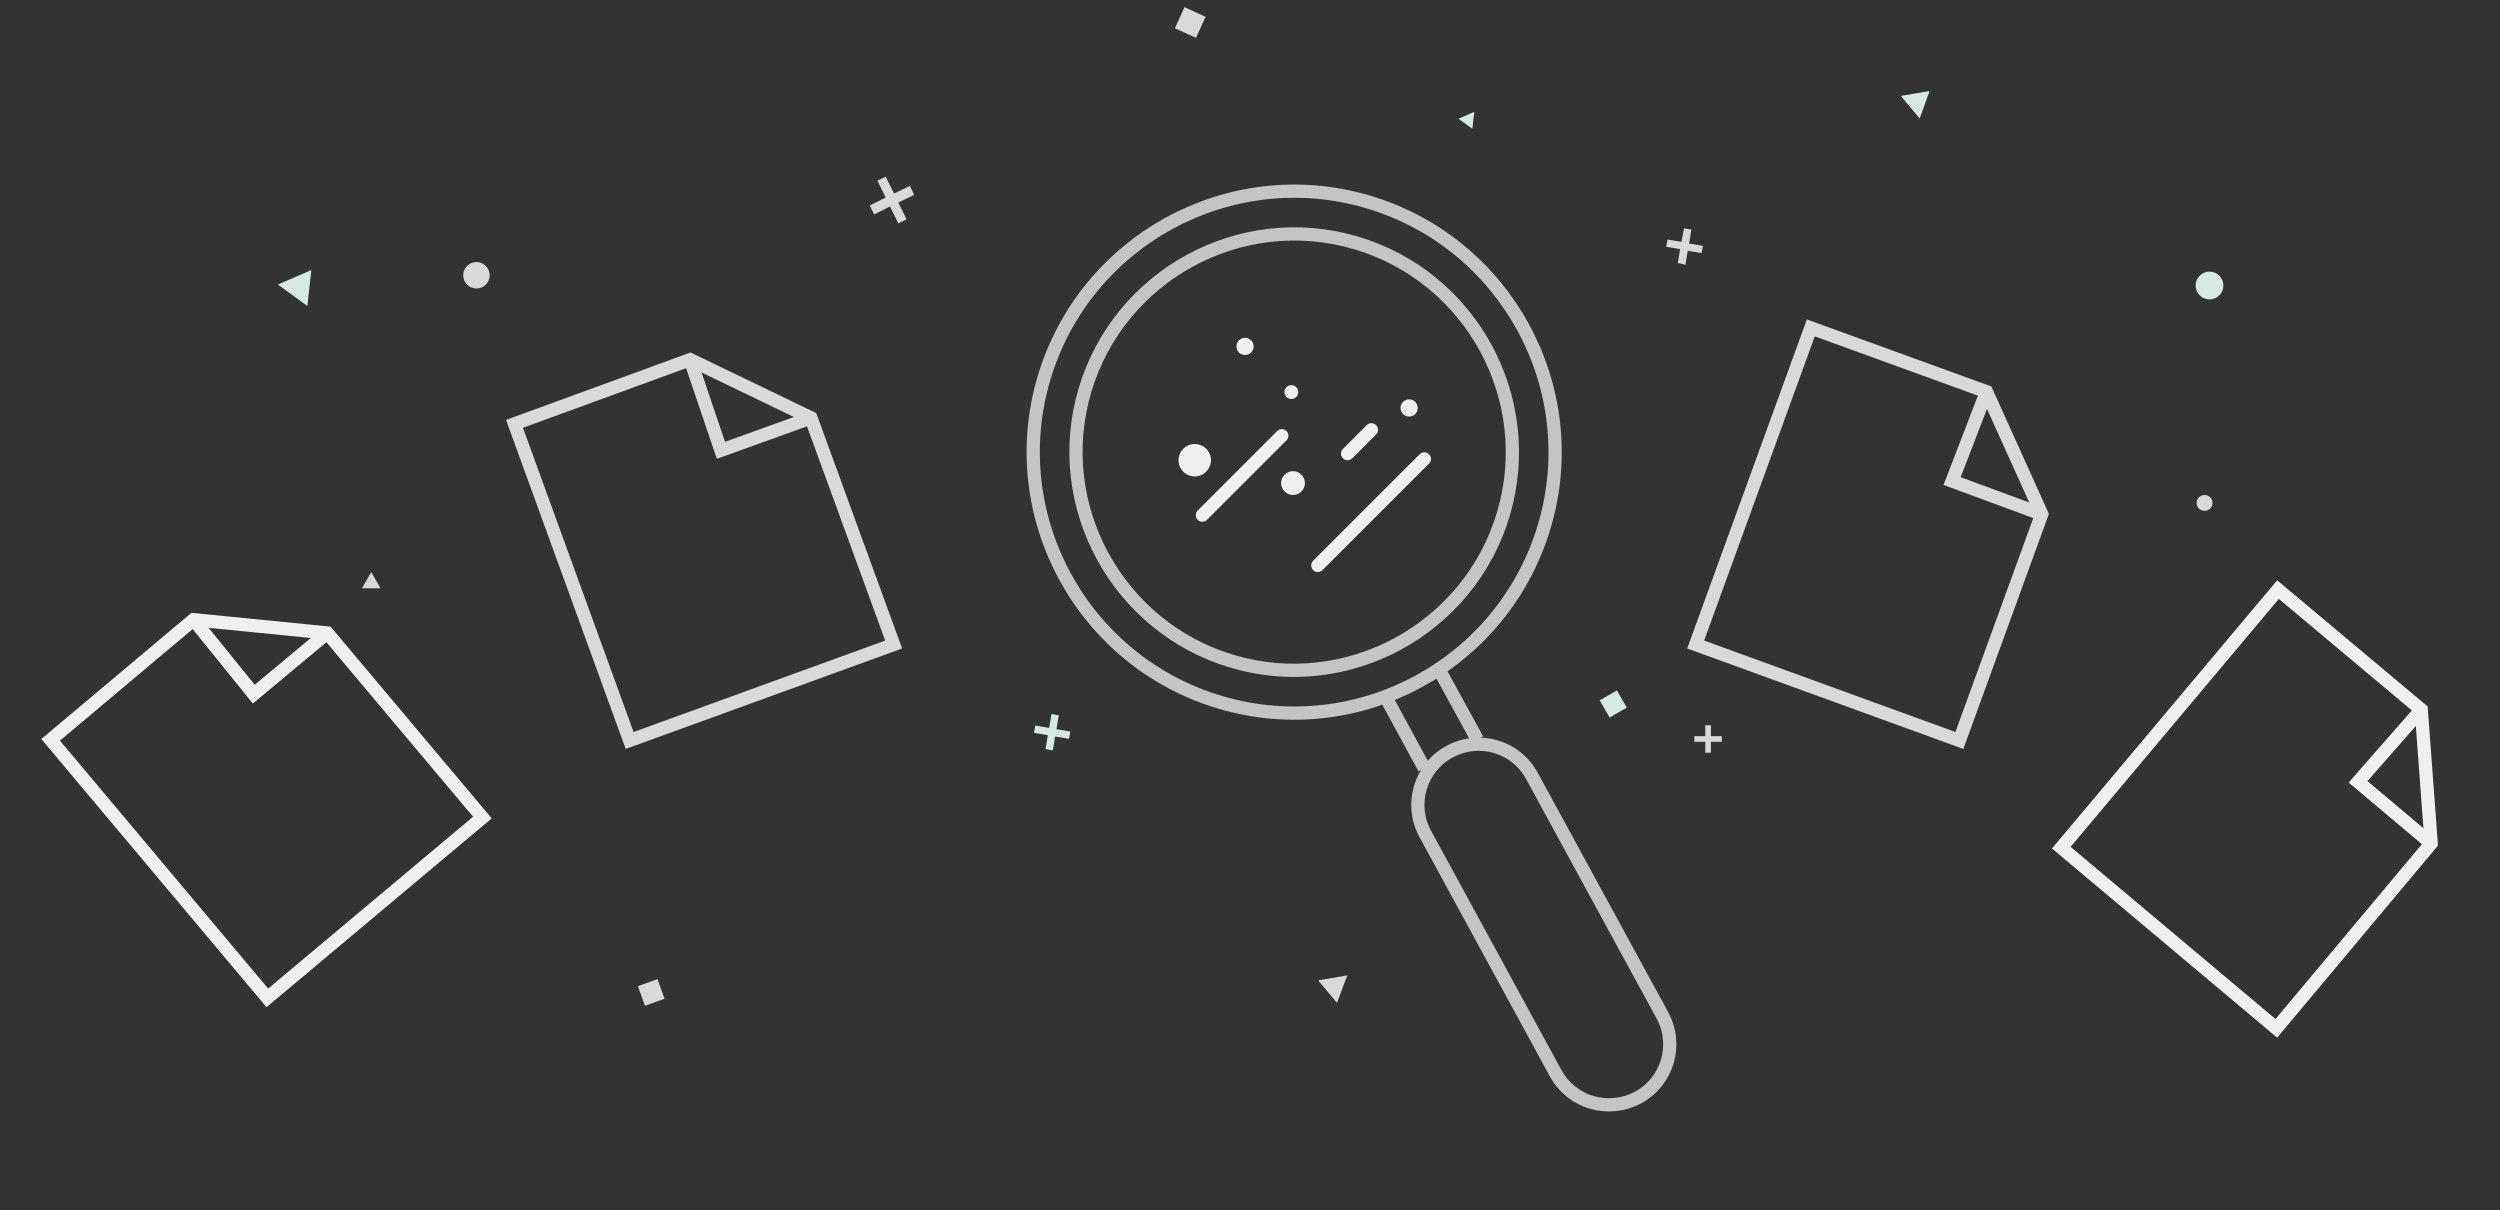 <?xml version="1.0" encoding="utf-8"?>
<!-- Generator: Adobe Illustrator 24.3.0, SVG Export Plug-In . SVG Version: 6.00 Build 0)  -->
<svg version="1.1" id="Layer_1" xmlns="http://www.w3.org/2000/svg" xmlns:xlink="http://www.w3.org/1999/xlink" x="0px" y="0px"
	 viewBox="0 0 755.6 365.8" style="enable-background:new 0 0 755.6 365.8;" xml:space="preserve">
<rect x="0" y="0" width="755.6" height="365.8" fill="#333333" stroke="none"/>
<style type="text/css">
	.st0{fill:none;stroke:#000000;stroke-width:4;stroke-linecap:round;stroke-linejoin:round;stroke-miterlimit:10;}
	.st1{fill:none;stroke:#000000;stroke-width:4;stroke-miterlimit:10;}
	.st2{fill:none;stroke:#525352;stroke-width:4;stroke-linecap:round;stroke-linejoin:round;stroke-miterlimit:10;}
	.st3{fill:none;stroke:#525352;stroke-width:4;stroke-miterlimit:10;}
	.st4{fill:#525352;}
	.st5{fill:#D8D9D8;}
	.st6{fill:#D6E9E2;}
	.st7{enable-background:new    ;}
	.st8{fill:none;stroke:#C4C4C4;stroke-width:4;stroke-miterlimit:10;}
	.st9{fill:none;stroke:#D8D9D8;stroke-width:4;stroke-miterlimit:10;}
	.st10{fill:none;stroke:#F0EFEF;stroke-width:4;stroke-miterlimit:10;}
	.st11{fill:#F0EFEF;}
	.st12{fill:none;stroke:#F0EFEF;stroke-width:4;stroke-linecap:round;stroke-linejoin:round;stroke-miterlimit:10;}
</style>
<g>
	<polygon class="st6" points="94.1,81.6 84,86 92.9,92.5 	"/>
</g>
<g>
	<polygon class="st6" points="445.6,33.8 440.8,35.9 445,38.9 	"/>
</g>
<g>
	<g>
		<path class="st5" d="M515.4,227.5v-3.3h-3.3v-1.7h3.3v-3.3h1.7v3.3h3.3v1.7h-3.3v3.3H515.4z"/>
	</g>
</g>
<g>
	<g>
		<path class="st6" d="M316,226.4l0.7-4.2l-4.2-0.7l0.4-2.2l4.2,0.7l0.7-4.2l2.2,0.4l-0.7,4.2l4.2,0.7l-0.4,2.2l-4.2-0.7l-0.7,4.2
			L316,226.4z"/>
	</g>
</g>
<g>
	<g>
		<path class="st5" d="M507.1,79.5l0.7-4.2l-4.2-0.7l0.4-2.2l4.2,0.7L509,69l2.2,0.4l-0.7,4.2l4.2,0.7l-0.4,2.2l-4.2-0.7l-0.7,4.2
			L507.1,79.5z"/>
	</g>
</g>
<g>
	<g>
		<path class="st5" d="M271.5,67.5l-2.5-5.1l-4.8,2.4l-1.3-2.7l4.8-2.4l-2.5-5.1l2.5-1.2l2.5,5.1l4.8-2.3l1.3,2.7l-4.8,2.3l2.5,5.1
			L271.5,67.5z"/>
	</g>
</g>
<g>
	<rect x="484.6" y="209.8" transform="matrix(0.866 -0.5 0.5 0.866 -41.079 272.284)" class="st6" width="6" height="6"/>
</g>
<g>
	<rect x="193.5" y="296.9" transform="matrix(0.941 -0.339 0.339 0.941 -89.942 84.275)" class="st5" width="6.3" height="6.3"/>
</g>
<g>
	<circle class="st5" cx="144" cy="83.2" r="4"/>
</g>
<g>
	<circle class="st6" cx="667.8" cy="86.3" r="4.2"/>
</g>
<circle class="st5" cx="666.3" cy="152" r="2.4"/>
<polygon class="st5" points="407.2,294.8 404.1,303.1 398.4,296.3 "/>
<polygon class="st6" points="583.2,27.5 580.2,35.8 574.5,29 "/>
<polygon class="st5" points="115,177.8 109.4,177.8 112.2,172.9 "/>
<rect x="356.1" y="3.5" transform="matrix(0.91 0.415 -0.415 0.91 35.411 -148.799)" class="st5" width="7" height="7"/>
<g>
	<path class="st8" d="M446.5,223.5l-11.6-21.2"/>
	<path class="st8" d="M418.7,210.5l11.8,21.7"/>
	<g>
		<path class="st8" d="M481.1,333.2c-4.5-1.3-8.5-4.4-10.9-8.8l-39.4-72.3c-4.9-8.9-1.6-20.1,7.3-24.9c8.9-4.9,20.1-1.6,24.9,7.3
			l39.4,72.3c4.9,8.9,1.6,20.1-7.3,24.9C490.7,334.1,485.7,334.5,481.1,333.2z"/>
	</g>
	<g>
		<path class="st8" d="M368.9,212.3c-41.7-12.3-65.7-56.2-53.4-97.9c12.3-41.7,56.2-65.7,97.9-53.4s65.7,56.2,53.4,97.9
			C454.5,200.7,410.6,224.6,368.9,212.3z M409.8,73.4c-34.9-10.3-71.6,9.8-81.9,44.6s9.8,71.6,44.6,81.9s71.6-9.8,81.9-44.6
			S444.7,83.7,409.8,73.4z"/>
	</g>
</g>
<g>
	<polygon class="st9" points="270.1,194.8 190.3,223.8 155.5,128.1 208.6,108.7 245.1,126.3 	"/>
	<polyline class="st9" points="208.6,108.7 217.9,136.1 245.1,126.3 	"/>
</g>
<g>
	<polygon class="st10" points="145.8,247.1 80.8,301.6 15.3,223.6 58.5,187.3 98.9,191.3 	"/>
	<polyline class="st10" points="58.5,187.3 76.7,209.8 98.9,191.3 	"/>
</g>
<g>
	<polygon class="st10" points="688,310.8 623,256.2 688.5,178.2 731.8,214.5 734.8,254.9 	"/>
	<polyline class="st10" points="731.8,214.5 712.7,236.3 734.8,254.9 	"/>
</g>
<g>
	<polygon class="st9" points="592.2,223.8 512.5,194.8 547.3,99.1 600.4,118.4 617.1,155.4 	"/>
	<polyline class="st9" points="600.4,118.4 590,145.4 617.1,155.4 	"/>
</g>
<circle class="st11" cx="376.3" cy="104.7" r="2.6"/>
<circle class="st11" cx="390.3" cy="118.5" r="2.1"/>
<circle class="st11" cx="390.8" cy="146" r="3.6"/>
<circle class="st11" cx="425.9" cy="123.3" r="2.6"/>
<circle class="st11" cx="361.1" cy="139.1" r="4.9"/>
<line class="st12" x1="430.5" y1="138.7" x2="398.3" y2="170.9"/>
<line class="st12" x1="387.4" y1="131.7" x2="363.4" y2="155.7"/>
<line class="st12" x1="414.5" y1="129.9" x2="407.3" y2="137.1"/>
</svg>
